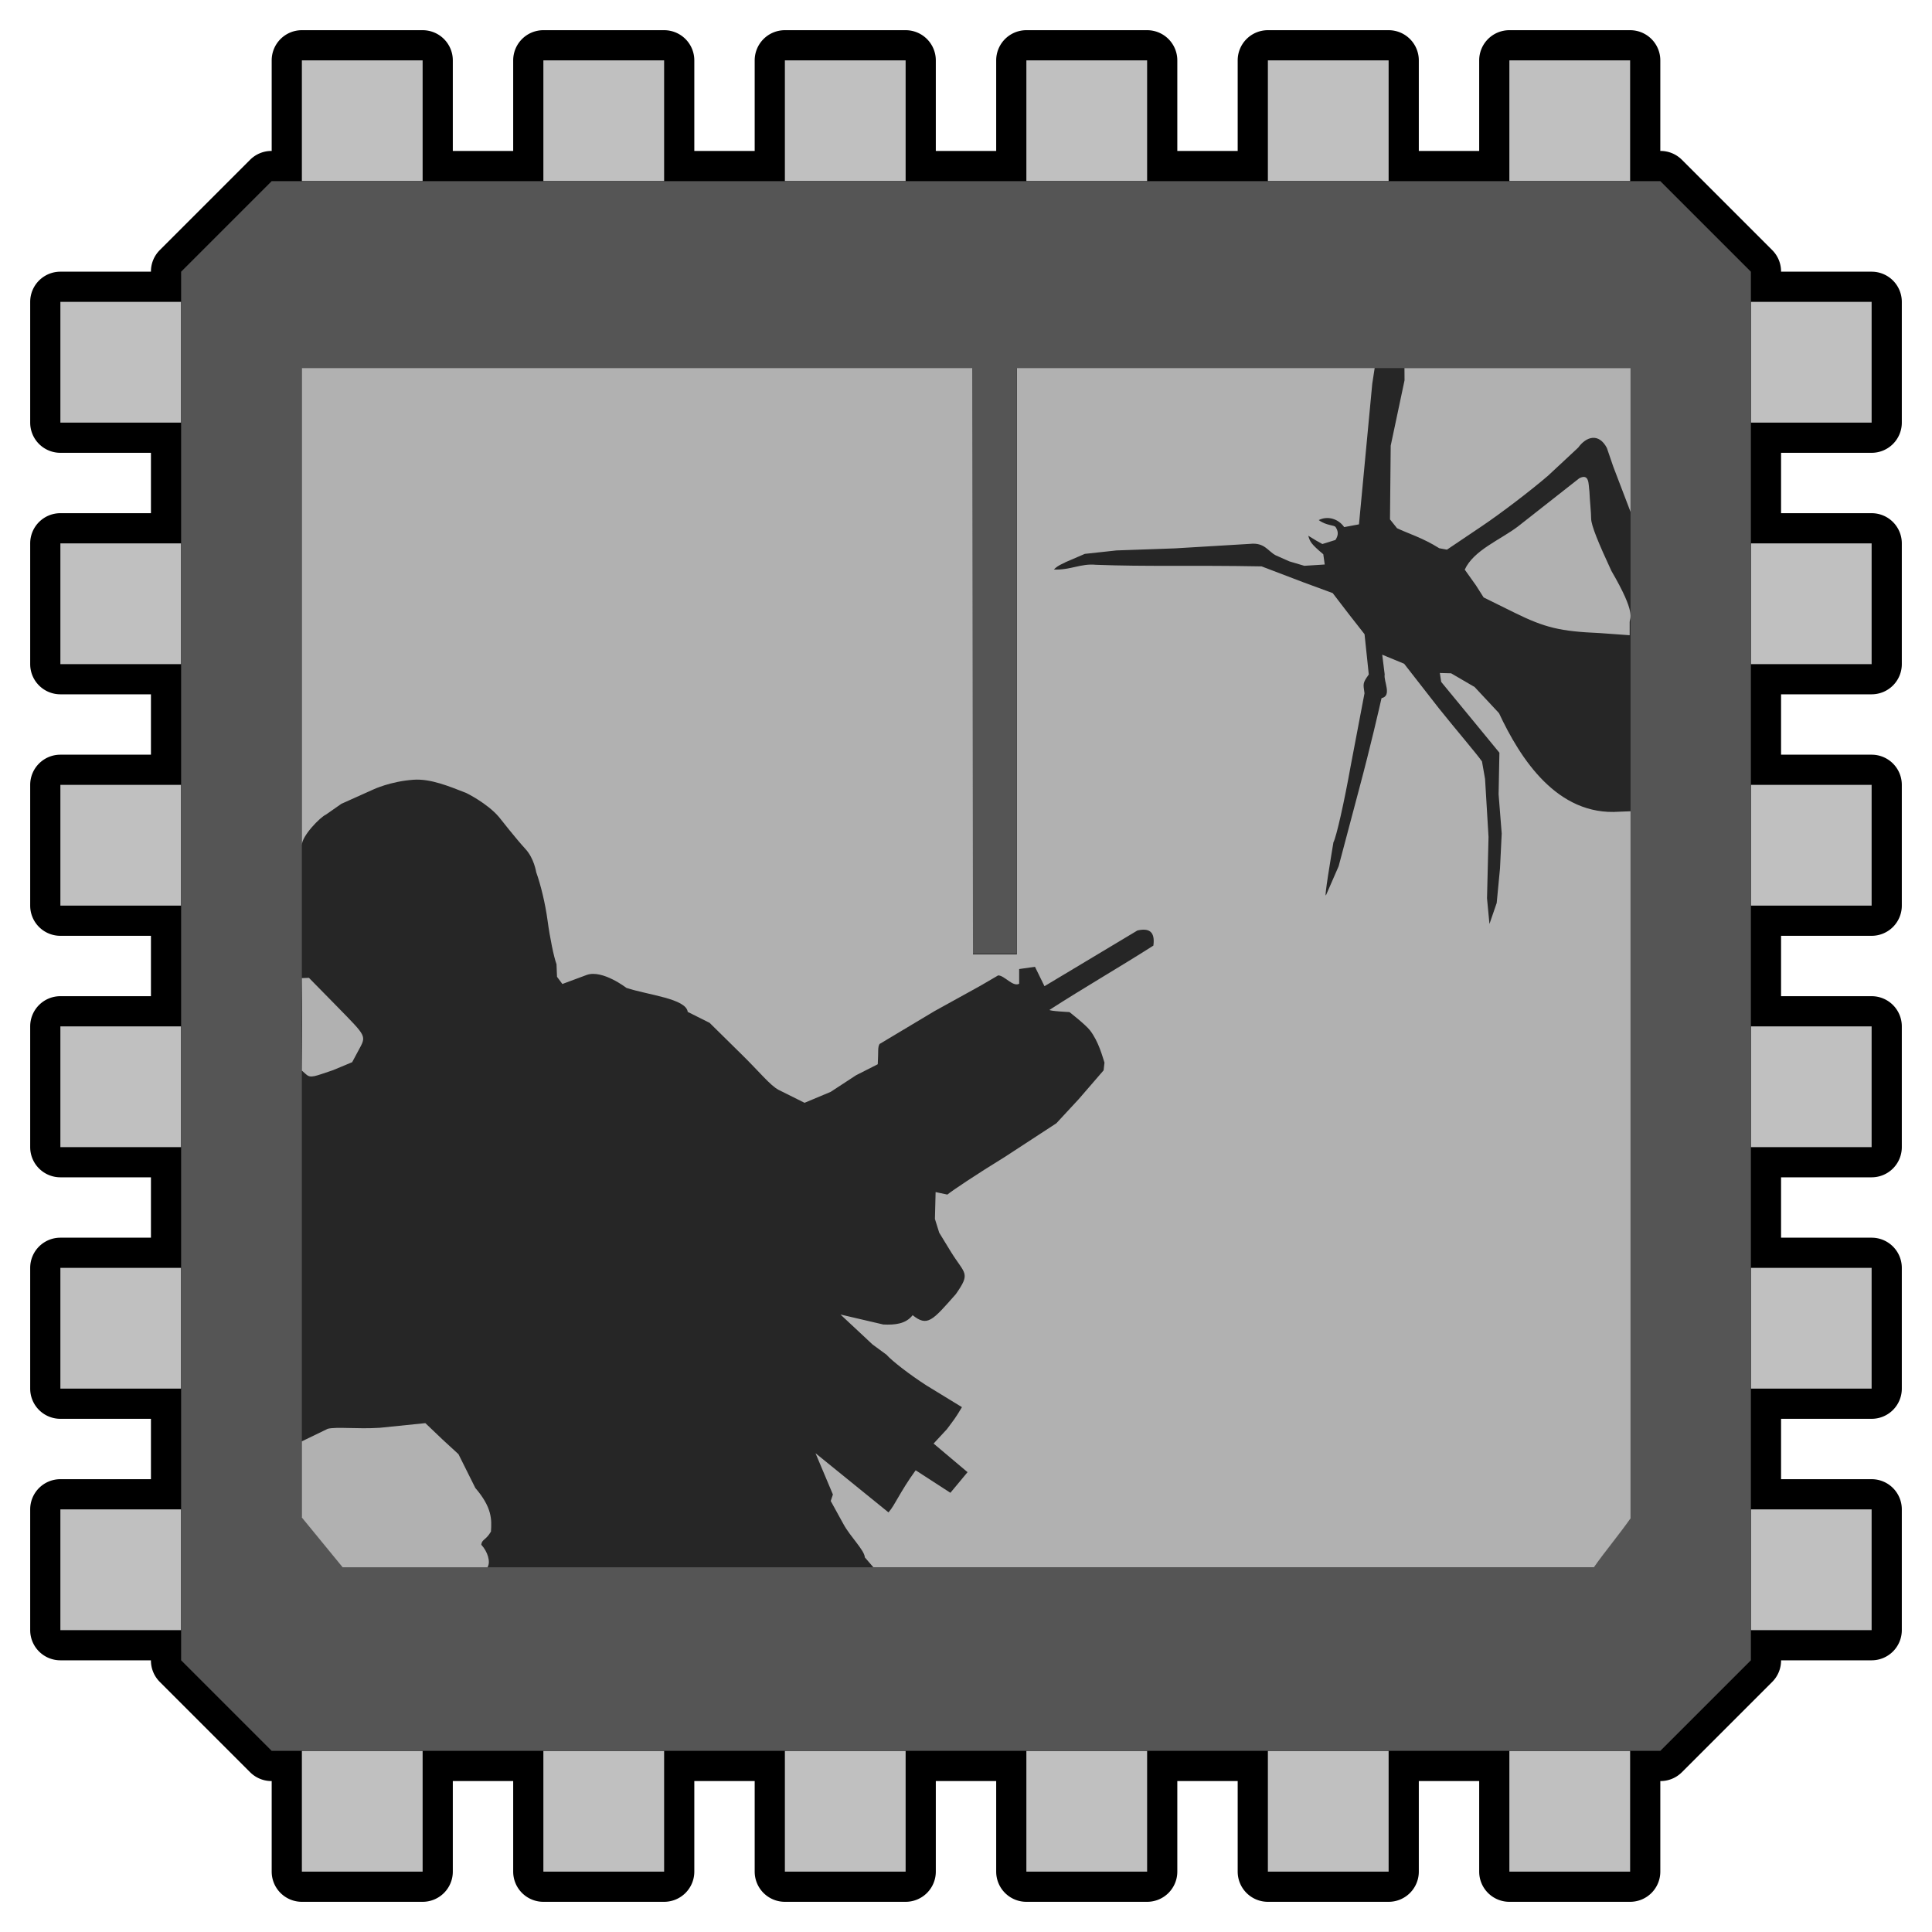 <svg xmlns="http://www.w3.org/2000/svg" xmlns:svg="http://www.w3.org/2000/svg" xmlns:xlink="http://www.w3.org/1999/xlink" id="svg3062" width="256" height="256" version="1.1"><defs id="defs3064"><marker id="Arrow1Lstart" orient="auto" refX="0" refY="0" style="overflow:visible"><path id="path4725" d="M 0,0 5,-5 -12.5,0 5,5 0,0 z" style="fill-rule:evenodd;stroke:#000;stroke-width:1pt" transform="matrix(0.8,0,0,0.8,10,0)"/></marker><filter id="filter3501" width="1" height="1" x="0" y="0" color-interpolation-filters="sRGB"><feColorMatrix id="feColorMatrix3503" in="SourceGraphic" result="result1" values="0 0 0 0 0.411 0 0 0 0 0.874 0 0 0 0 0.98 0 0 0 1 0"/></filter><filter id="filter3501-3" width="1" height="1" x="0" y="0" color-interpolation-filters="sRGB"><feColorMatrix id="feColorMatrix3503-0" in="SourceGraphic" result="result1" values="0 0 0 0 0.411 0 0 0 0 0.874 0 0 0 0 0.98 0 0 0 1 0"/></filter><filter id="filter3501-8" width="1" height="1" x="0" y="0" color-interpolation-filters="sRGB"><feColorMatrix id="feColorMatrix3503-7" in="SourceGraphic" result="result1" values="0 0 0 0 0.411 0 0 0 0 0.874 0 0 0 0 0.98 0 0 0 1 0"/></filter><filter id="filter4126" color-interpolation-filters="sRGB"><feGaussianBlur id="feGaussianBlur4128" in="SourceAlpha" result="result1" stdDeviation="2.2"/><feSpecularLighting id="feSpecularLighting4130" result="result0" specularConstant="2" specularExponent="18.1" surfaceScale="5"><feDistantLight id="feDistantLight4132" azimuth="225" elevation="24"/></feSpecularLighting><feComposite id="feComposite4134" in2="SourceAlpha" operator="in" result="result6"/><feMorphology id="feMorphology4136" operator="dilate" radius="5.7"/><feGaussianBlur id="feGaussianBlur4138" result="result11" stdDeviation="5.7"/><feDiffuseLighting id="feDiffuseLighting4140" diffuseConstant="2" in="result1" result="result3" surfaceScale="5"><feDistantLight id="feDistantLight4142" azimuth="225" elevation="25"/></feDiffuseLighting><feBlend id="feBlend4144" in="result3" in2="SourceGraphic" mode="multiply" result="result7"/><feComposite id="feComposite4146" in="result7" in2="SourceAlpha" operator="in" result="result91"/><feBlend id="feBlend4148" in="result6" in2="result91" mode="lighten" result="result9"/><feComposite id="feComposite4150" in="result11" in2="result9"/></filter></defs><g id="layer1" transform="translate(-3.2,-793.162)"><g id="g5500" transform="matrix(0.788,0,0,0.788,606.049,168.725)"><use id="use5502" width="1464.6" height="896.655" x="0" y="0" transform="translate(-478.25,425.225)" xlink:href="#path3880"/><use id="use5504" width="1464.6" height="896.655" x="0" y="0" transform="translate(-478.25,425.225)" xlink:href="#path3878"/></g><g id="g5506" transform="matrix(0.788,0,0,0.788,606.246,169.04)"><g id="g5508"><use id="use5510" width="1" height="1" x="0" y="0" transform="matrix(1.628,0,0,1.626,406.615,834.629)" xlink:href="#path3806" style="fill:#262626;fill-opacity:1"/><g id="g5512"><g id="g5514"><use id="use5516" width="1464.6" height="1010.62" x="0" y="0" transform="translate(-479.25,424.822)" xlink:href="#path4254"/></g></g></g><g id="g5518" transform="translate(464.1,534.335)" style="stroke:none;filter:url(#filter3501-8)"><use id="use5520" width="1" height="1" x="0" y="0" transform="translate(-400.275,333.107)" xlink:href="#path3804" style="fill:#262626;fill-opacity:1;stroke:none"/><use id="use5522" width="1" height="1" x="0" y="0" transform="translate(-400.275,333.107)" xlink:href="#path3008-0" style="fill:#262626;fill-opacity:1;stroke:none"/><use id="use5524" width="1" height="1" x="0" y="0" transform="translate(-400.275,333.107)" xlink:href="#use3982" style="fill:#262626;fill-opacity:1;stroke:none"/><use id="use5526" width="1" height="1" x="0" y="0" transform="translate(-400.275,333.107)" xlink:href="#path3826" style="fill:#262626;fill-opacity:1;stroke:none"/><use id="use5528" width="1" height="1" x="0" y="0" transform="translate(-400.275,333.107)" xlink:href="#path3860" style="fill:#262626;fill-opacity:1;stroke:none"/><use id="use5530" width="1" height="1" x="0" y="0" transform="translate(-400.275,333.107)" xlink:href="#path3862" style="fill:#262626;fill-opacity:1;stroke:none"/><use id="use5532" width="1" height="1" x="0" y="0" transform="translate(-400.275,333.107)" xlink:href="#path3877" style="fill:#262626;fill-opacity:1;stroke:none"/><use id="use5534" width="1" height="1" x="0" y="0" transform="translate(-400.275,333.107)" xlink:href="#path3884" style="fill:#262626;fill-opacity:1;stroke:none"/><use id="use5536" width="1" height="1" x="0" y="0" transform="translate(-400.275,333.107)" xlink:href="#path3889" style="fill:#262626;fill-opacity:1;stroke:none"/><use id="use5538" width="1" height="1" x="0" y="0" transform="translate(-400.275,333.107)" xlink:href="#path3821" style="fill:#262626;fill-opacity:1;stroke:none"/><use id="use5540" width="1" height="1" x="0" y="0" transform="translate(-400.275,333.107)" xlink:href="#use3859" style="fill:#262626;fill-opacity:1;stroke:none"/></g></g><path style="color:#000;fill:#000;fill-opacity:1;stroke:none;marker:none;visibility:visible;display:inline;overflow:visible;enable-background:accumulate" id="path3856" d="m 295.156,800.375 a 4,4 0 0 0 -4,4 l 0,12 a 4,4 0 0 0 -2.844,1.156 l -12,12 a 4,4 0 0 0 -1.156,2.844 l -12,0 a 4,4 0 0 0 -4,4 l 0,16 a 4,4 0 0 0 4,4 l 12,0 0,8 -12,0 a 4,4 0 0 0 -4,4 l 0,16 a 4,4 0 0 0 4,4 l 12,0 0,8 -12,0 a 4,4 0 0 0 -4,4 l 0,16 a 4,4 0 0 0 4,4 l 12,0 0,8 -12,0 a 4,4 0 0 0 -4,4 l 0,16 a 4,4 0 0 0 4,4 l 12,0 0,8 -12,0 a 4,4 0 0 0 -4,4 l 0,16 a 4,4 0 0 0 4,4 l 12,0 0,8 -12,0 a 4,4 0 0 0 -4,4 l 0,16 a 4,4 0 0 0 4,4 l 12,0 a 4,4 0 0 0 1.156,2.844 l 12,12 a 4,4 0 0 0 2.844,1.156 l 0,12 a 4,4 0 0 0 4,4 l 16,0 a 4,4 0 0 0 4,-4 l 0,-12 8,0 0,12 a 4,4 0 0 0 4,4 l 16,0 a 4,4 0 0 0 4,-4 l 0,-12 8,0 0,12 a 4,4 0 0 0 4,4 l 16,0 a 4,4 0 0 0 4,-4 l 0,-12 8,0 0,12 a 4,4 0 0 0 4,4 l 16,0 a 4,4 0 0 0 4,-4 l 0,-12 8,0 0,12 a 4,4 0 0 0 4,4 l 16,0 a 4,4 0 0 0 4,-4 l 0,-12 8,0 0,12 a 4,4 0 0 0 4,4 l 16,0 a 4,4 0 0 0 4,-4 l 0,-12 A 4,4 0 0 0 478,1031.219 l 12,-12 a 4,4 0 0 0 1.156,-2.844 l 12,0 a 4,4 0 0 0 4,-4 l 0,-16 a 4,4 0 0 0 -4,-4 l -12,0 0,-8 12,0 a 4,4 0 0 0 4,-4 l 0,-16 a 4,4 0 0 0 -4,-4 l -12,0 0,-8 12,0 a 4,4 0 0 0 4,-4 l 0,-16 a 4,4 0 0 0 -4,-4 l -12,0 0,-8 12,0 a 4,4 0 0 0 4,-4 l 0,-16 a 4,4 0 0 0 -4,-4 l -12,0 0,-8 12,0 a 4,4 0 0 0 4,-4 l 0,-16 a 4,4 0 0 0 -4,-4 l -12,0 0,-8 12,0 a 4,4 0 0 0 4,-4 l 0,-16 a 4,4 0 0 0 -4,-4 l -12,0 A 4,4 0 0 0 490,829.531 l -12,-12 a 4,4 0 0 0 -2.844,-1.156 l 0,-12 a 4,4 0 0 0 -4,-4 l -16,0 a 4,4 0 0 0 -4,4 l 0,12 -8,0 0,-12 a 4,4 0 0 0 -4,-4 l -16,0 a 4,4 0 0 0 -4,4 l 0,12 -8,0 0,-12 a 4,4 0 0 0 -4,-4 l -16,0 a 4,4 0 0 0 -4,4 l 0,12 -8,0 0,-12 a 4,4 0 0 0 -4,-4 l -16,0 a 4,4 0 0 0 -4,4 l 0,12 -8,0 0,-12 a 4,4 0 0 0 -4,-4 l -16,0 a 4,4 0 0 0 -4,4 l 0,12 -8,0 0,-12 a 4,4 0 0 0 -4,-4 l -16,0 z" transform="translate(-251.956,-3.213)"/><g id="g4153" transform="translate(3.2,-3.2)"><path id="path4719" d="m 16,1012.362 2.72e-4,-176" style="fill:none;stroke:silver;stroke-width:16;stroke-linecap:butt;stroke-linejoin:miter;stroke-miterlimit:4;stroke-opacity:1;stroke-dasharray:16,16;stroke-dashoffset:0;marker-mid:none"/><path style="fill:none;stroke:silver;stroke-width:16;stroke-linecap:butt;stroke-linejoin:miter;stroke-miterlimit:4;stroke-opacity:1;stroke-dasharray:16,16;stroke-dashoffset:0;marker-mid:none" id="path5347" d="m 240,1012.362 2.8e-4,-176"/><path id="path5349" d="m 216,1036.362 -176,-2e-4" style="fill:none;stroke:silver;stroke-width:16;stroke-linecap:butt;stroke-linejoin:miter;stroke-miterlimit:4;stroke-opacity:1;stroke-dasharray:16,16;stroke-dashoffset:0;marker-mid:none"/><path style="fill:none;stroke:silver;stroke-width:16;stroke-linecap:butt;stroke-linejoin:miter;stroke-miterlimit:4;stroke-opacity:1;stroke-dasharray:16,16;stroke-dashoffset:0;marker-mid:none" id="path5351" d="m 216,812.362 -176,-2e-4"/></g><g id="g3922" style="filter:url(#filter4126)" transform="translate(3.2,-3.2)"><path id="rect3917" d="m 36,820.362 -12,12 0,184 12,12 184,0 12,-12 0,-184 -12,-12 z" style="color:#000;fill:#555;fill-opacity:1;fill-rule:evenodd;stroke:none;stroke-width:32;marker:none"/><g id="g3891" transform="matrix(0.746,0,0,0.746,40,218.974)"><g id="g3541" transform="translate(1012.575,-12.504)"><g id="g4425" transform="translate(-0.25,-0.4)"><use id="use4409" width="1464.6" height="896.655" x="0" y="0" transform="translate(-478.25,425.225)" xlink:href="#path3880"/><use id="use4411" width="1464.6" height="896.655" x="0" y="0" transform="translate(-478.25,425.225)" xlink:href="#path3878"/></g><g id="g4022"><g id="g4016"><use id="use3891" width="1" height="1" x="0" y="0" transform="matrix(1.628,0,0,1.626,406.615,834.629)" xlink:href="#path3806" style="fill:#262626;fill-opacity:1"/><g id="g4231"><g id="g4216"><use id="use4175" width="1464.6" height="1010.62" x="0" y="0" transform="translate(-479.25,424.822)" xlink:href="#path4254"/></g></g></g><g id="g4003" transform="translate(464.1,534.335)" style="stroke:none;filter:url(#filter3501-8)"><use id="use3933" width="1" height="1" x="0" y="0" transform="translate(-400.275,333.107)" xlink:href="#path3804" style="fill:#262626;fill-opacity:1;stroke:none"/><use id="use3935" width="1" height="1" x="0" y="0" transform="translate(-400.275,333.107)" xlink:href="#path3008-0" style="fill:#262626;fill-opacity:1;stroke:none"/><use id="use3937" width="1" height="1" x="0" y="0" transform="translate(-400.275,333.107)" xlink:href="#use3982" style="fill:#262626;fill-opacity:1;stroke:none"/><use id="use3939" width="1" height="1" x="0" y="0" transform="translate(-400.275,333.107)" xlink:href="#path3826" style="fill:#262626;fill-opacity:1;stroke:none"/><use id="use3941" width="1" height="1" x="0" y="0" transform="translate(-400.275,333.107)" xlink:href="#path3860" style="fill:#262626;fill-opacity:1;stroke:none"/><use id="use3943" width="1" height="1" x="0" y="0" transform="translate(-400.275,333.107)" xlink:href="#path3862" style="fill:#262626;fill-opacity:1;stroke:none"/><use id="use3945" width="1" height="1" x="0" y="0" transform="translate(-400.275,333.107)" xlink:href="#path3877" style="fill:#262626;fill-opacity:1;stroke:none"/><use id="use3947" width="1" height="1" x="0" y="0" transform="translate(-400.275,333.107)" xlink:href="#path3884" style="fill:#262626;fill-opacity:1;stroke:none"/><use id="use3949" width="1" height="1" x="0" y="0" transform="translate(-400.275,333.107)" xlink:href="#path3889" style="fill:#262626;fill-opacity:1;stroke:none"/><use id="use3951" width="1" height="1" x="0" y="0" transform="translate(-400.275,333.107)" xlink:href="#path3821" style="fill:#262626;fill-opacity:1;stroke:none"/><use id="use3953" width="1" height="1" x="0" y="0" transform="translate(-400.275,333.107)" xlink:href="#use3859" style="fill:#262626;fill-opacity:1;stroke:none"/></g></g></g><path id="use3891-7" d="m 236,1043.419 -6.51,8.943 -222.166,0 L 3e-5,1043.419 0,839.362 l 119.017,0 0,104.015 7.934,0 0,-104.015 L 236,839.362 z" style="fill:#262626;fill-opacity:1"/><path id="use4175-6" style="font-size:56px;font-style:normal;font-variant:normal;font-weight:700;font-stretch:normal;text-align:start;line-height:100%;letter-spacing:.057;writing-mode:lr-tb;text-anchor:start;fill:#b1b1b1;fill-opacity:1;stroke:none;display:inline;enable-background:new;font-family:Roboto;-inkscape-font-specification:Roboto Medium" d="m 209.591,867.435 c 3.411,-2.296 8.713,-6.34 11.784,-8.987 l 5.33,-4.97 c 1.433,-1.981 3.655,-2.64 5.088,0.063 l 1.142,3.333 3.066,8.027 0,-25.539 -40.159,0 0.015,2.167 -1.228,5.804 -1.229,5.804 -0.064,6.549 -0.064,6.549 1.251,1.565 c 1.899,0.922 4.526,1.685 7.504,3.559 l 1.364,0.251 6.201,-4.175 -2e-5,4e-5 4e-5,0 z m 26.254,17.057 c 0,-0.809 1.231,-1.436 -3.242,-9.102 -2.277,-4.905 -3.594,-8.076 -3.602,-9.298 -0.008,-1.221 -0.229,-2.985 -0.305,-4.824 -0.185,-1.26 0.031,-3.273 -1.806,-2.337 l -10.914,8.579 c -3.173,2.394 -7.84,4.195 -9.425,7.647 l 1.994,2.801 1.362,2.139 5.444,2.689 c 5.446,2.69 8.167,3.342 15.204,3.641 l 5.289,0.383 z m -230.304,79.568 3.391,-1.413 1.082,-2.016 c 1.474,-2.747 1.616,-2.364 -3.838,-7.956 l -4.92,-5.012 -1.255,0.049 c 0.076,5.479 0.06,10.951 0,16.43 L 0.752,964.808 c 0.83,0.735 1.505,0.347 4.79,-0.748 l 0,4e-5 z m 230.459,79.607 0,-125.589 -1.982,0.075 c -11.07,0.819 -17.625,-9.467 -21.384,-17.505 l -4.331,-4.641 -4.173,-2.435 -2.004,-0.055 0.24,1.584 6.434,7.816 3.906,4.759 -0.143,7.385 0.552,6.975 -0.303,6.181 -0.587,6.149 -1.286,3.731 -0.433,-4.56 0.268,-10.905 -0.617,-10.306 -0.544,-3.097 c -0.908,-1.322 -4.751,-5.798 -7.692,-9.485 l -6.136,-7.87 -3.892,-1.608 0.437,3.499 c -0.222,1.217 1.357,3.804 -0.56,4.222 -0.429,1.871 -1.928,8.482 -4.025,16.308 l -3.591,13.536 -2.227,5.106 c -0.45,1.032 0.932,-7.094 1.296,-9.335 0.53,-0.987 1.917,-7.136 3.084,-13.664 l 2.437,-12.815 c -0.218,-1.702 -0.39,-1.734 0.762,-3.342 l -0.755,-7.156 -2.734,-3.493 -2.924,-3.808 -5.161,-1.899 -7.467,-2.845 c -12.198,-0.226 -20.382,0.068 -29.472,-0.286 -2.644,-0.255 -4.459,0.964 -7.421,0.849 0.695,-0.808 2.162,-1.268 2.022,-1.289 l 3.472,-1.495 5.621,-0.612 10.356,-0.365 13.346,-0.8 c 2.624,-0.282 3.15,1.267 4.577,2.029 l 2.43,1.079 2.659,0.787 3.625,-0.231 -0.255,-1.819 c -2.168,-1.828 -2.359,-2.207 -2.668,-3.29 l 1.386,0.847 1.118,0.624 2.324,-0.721 c 0.618,-0.947 0.46,-1.606 0.039,-2.276 -0.259,-0.412 -1.616,-0.229 -3.011,-1.254 1.609,-0.814 3.5,-0.214 4.525,1.247 l 2.626,-0.491 1.179,-12.482 1.179,-12.482 0.428,-2.791 -63.546,-2e-5 0,104.143 -7.801,-3e-5 -0.139,-104.143 -119.06,0 0,84.707 c 0,-1.616 3.252,-4.949 4.263,-5.39 l 2.75,-1.923 5.676,-2.547 c 0,0 3.033,-1.441 7.13,-1.728 3.056,-0.218 6.348,1.177 9.356,2.343 0,0 3.744,1.818 5.829,4.277 0,0 3.133,3.989 4.691,5.664 1.558,1.675 1.921,4.133 1.921,4.133 0.815,2.265 1.62,5.596 2.025,8.616 0.405,3.021 1.118,6.499 1.584,7.73 l 0.09,2.238 0.953,1.277 4.366,-1.623 c 2.781,-0.946 7.007,2.316 7.007,2.316 3.854,1.274 10.588,1.892 10.892,4.263 l 3.885,1.947 5.758,5.673 c 3.167,3.12 5.002,5.433 6.473,6.218 l 4.633,2.31 4.636,-1.941 4.51,-2.95 3.857,-1.956 c 0.141,-2.331 -0.043,-2.961 0.318,-3.595 l 9.758,-5.841 8.178,-4.517 3.13,-1.828 c 1.131,0 2.599,2.09 3.732,1.484 l 0,-2.614 2.808,-0.4 1.689,3.446 16.505,-9.894 c 2.005,-0.464 3.186,0.13 2.837,2.685 -6.083,3.877 -12.369,7.492 -18.438,11.409 -0.126,0.217 3.529,0.396 3.529,0.396 0,0 2.849,2.216 3.638,3.23 1.578,2.027 2.256,4.788 2.587,5.749 l -0.156,1.37 -4.42,5.114 -3.978,4.294 -9.17,5.985 c -5.078,3.118 -9.348,5.983 -10.184,6.675 l -2.088,-0.444 -0.122,4.772 0.762,2.44 1.998,3.269 c 2.544,4.162 3.68,3.752 0.963,7.635 -4.196,4.757 -5.055,5.844 -7.681,3.75 -1.227,1.57 -3.151,1.748 -5.211,1.654 l -7.609,-1.776 5.694,5.317 2.482,1.828 c 1.017,1.144 4.215,3.601 7.105,5.46 l 6.298,3.852 c -1.194,2 -1.348,2.134 -2.676,3.92 l -2.36,2.545 6.029,5.084 -3.045,3.661 -6.171,-3.996 c -2.898,4.021 -3.615,6.1 -4.825,7.48 l -12.963,-10.513 3.09,7.332 -0.386,1.154 2.272,4.131 c 1.249,2.272 3.722,4.613 3.786,5.886 l 1.514,1.755 127.995,0 c 2.052,-2.92 4.444,-5.777 6.5,-8.695 z m -204.132,4.691 c 0.087,-0.984 0.813,-0.774 1.716,-2.34 0.139,-2.11 0.233,-4.24 -2.773,-7.744 l -2.996,-6.006 -2.807,-2.577 -3.075,-2.934 -8.096,0.827 c -4.059,0.259 -7.587,-0.215 -9.239,0.177 l -4.599,2.226 -1.00000003e-4,13.537 7.241,8.836 25.731,0 c 0.6,-0.936 0.033,-2.782 -1.103,-4.004 z"/></g></g></g></svg>